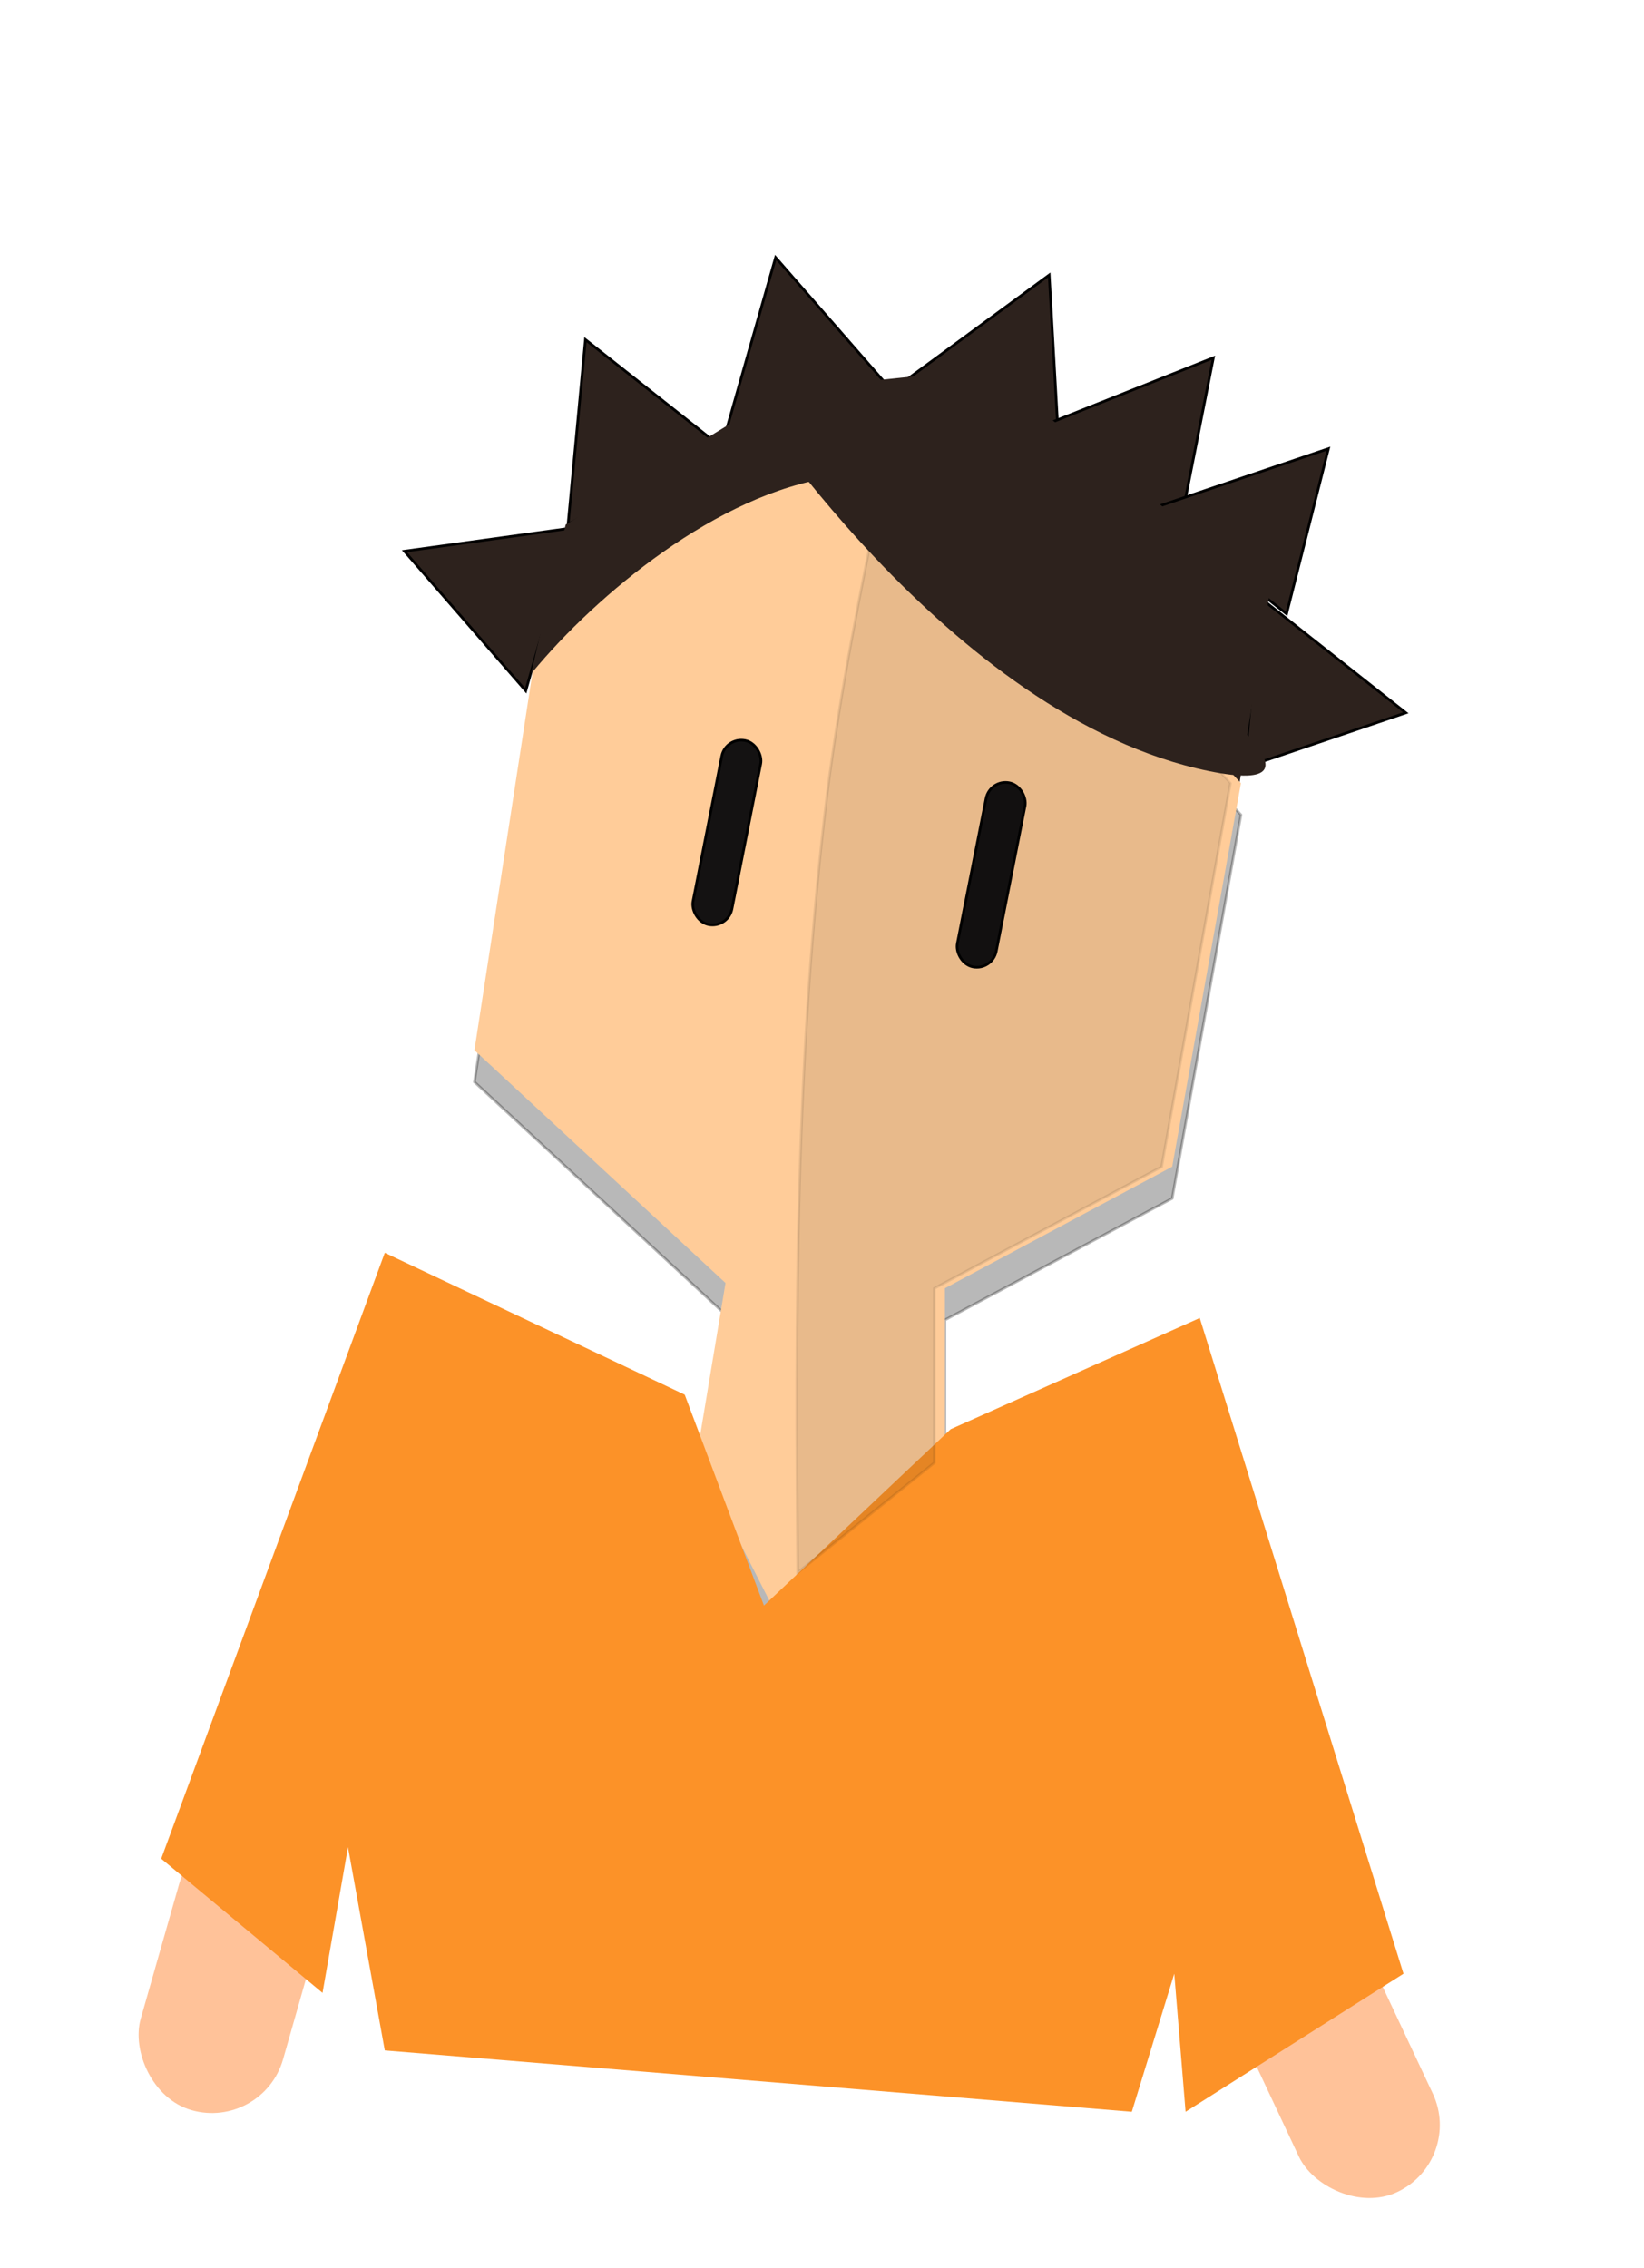 <svg id="Layer_2" data-name="Layer 2" xmlns="http://www.w3.org/2000/svg" width="622" height="858" viewBox="0 0 622 858"><defs><style>.cls-1,.cls-3,.cls-6,.cls-8{stroke:#000;stroke-miterlimit:10;}.cls-1{opacity:0.28;}.cls-2{fill:#ffc299;}.cls-3,.cls-4{fill:#2d221d;}.cls-5{fill:#fc9;}.cls-6{fill:#141212;}.cls-7{fill:#fc9228;}.cls-8{opacity:0.09;}</style></defs><title>dreng</title><path class="cls-1" d="M201.5,266.26l-22,143.1,95,88.06-11,66,28,55,66-53v-66l86-46,26-145.1s-110-121.79-154-115.79S225.5,237.24,201.5,266.26Z"/><rect class="cls-2" x="477.5" y="725.5" width="56" height="109" rx="28" ry="28" transform="translate(-283.5 288.66) rotate(-25.14)"/><rect class="cls-2" x="59.5" y="691.5" width="56" height="109" rx="28" ry="28" transform="translate(207.92 4.6) rotate(15.92)"/><polygon class="cls-3" points="216.47 199.77 198.91 261.36 153.03 208.55 216.47 199.77"/><polygon class="cls-3" points="272.09 168.47 214.94 198.33 221.5 128.5 272.09 168.47"/><polygon class="cls-3" points="335.86 145.99 274.22 164.88 293.45 97.43 335.86 145.99"/><polygon class="cls-3" points="400.56 168.15 340.5 145.5 396.96 104.06 400.56 168.15"/><polygon class="cls-3" points="446.54 198.6 393.92 161.34 459.07 135.36 446.54 198.6"/><polygon class="cls-3" points="486.76 232.26 436.17 192.29 502.6 169.76 486.76 232.26"/><polygon class="cls-3" points="470.81 290.4 476.84 226.21 531.88 269.69 470.81 290.4"/><polygon class="cls-4" points="214.02 198.5 201 254.5 466 315 480.5 223.5 373.31 139.5 297.17 147.5 214.02 198.5"/><path class="cls-5" d="M201.5,254.26l-22,143.1,95,88.06-11,66,28,55,66-53v-66l86-46,26-145.1s-110-121.79-154-115.79S225.5,225.24,201.5,254.26Z"/><rect class="cls-6" x="267.5" y="279.5" width="15" height="71" rx="7.5" ry="7.5" transform="translate(66.49 -47.45) rotate(11.21)"/><path class="cls-5" d="M201.5,254.26l-22,143.1"/><rect class="cls-6" x="367.5" y="295.5" width="15" height="71" rx="7.5" ry="7.5" transform="translate(71.51 -66.59) rotate(11.21)"/><polygon class="cls-7" points="145.58 474 259.06 527.68 289.04 607.48 359.7 540.74 453.92 498.67 531 746.77 448.56 799 444.28 746.77 428.22 799 145.58 775.79 131.66 698.89 122.03 754.02 61 703.24 145.58 474"/><path class="cls-8" d="M333.53,184.87C325.67,222.85,318,261.05,313,300c-12.17,99.27-12.07,196.78-11.19,295l51.69-41.54v-66l86-46,26-145.1S384.3,206.39,333.53,184.87Z"/><path class="cls-4" d="M279.39,146s79.26,125.65,178.1,145.76S279.39,146,279.39,146Z"/></svg>
